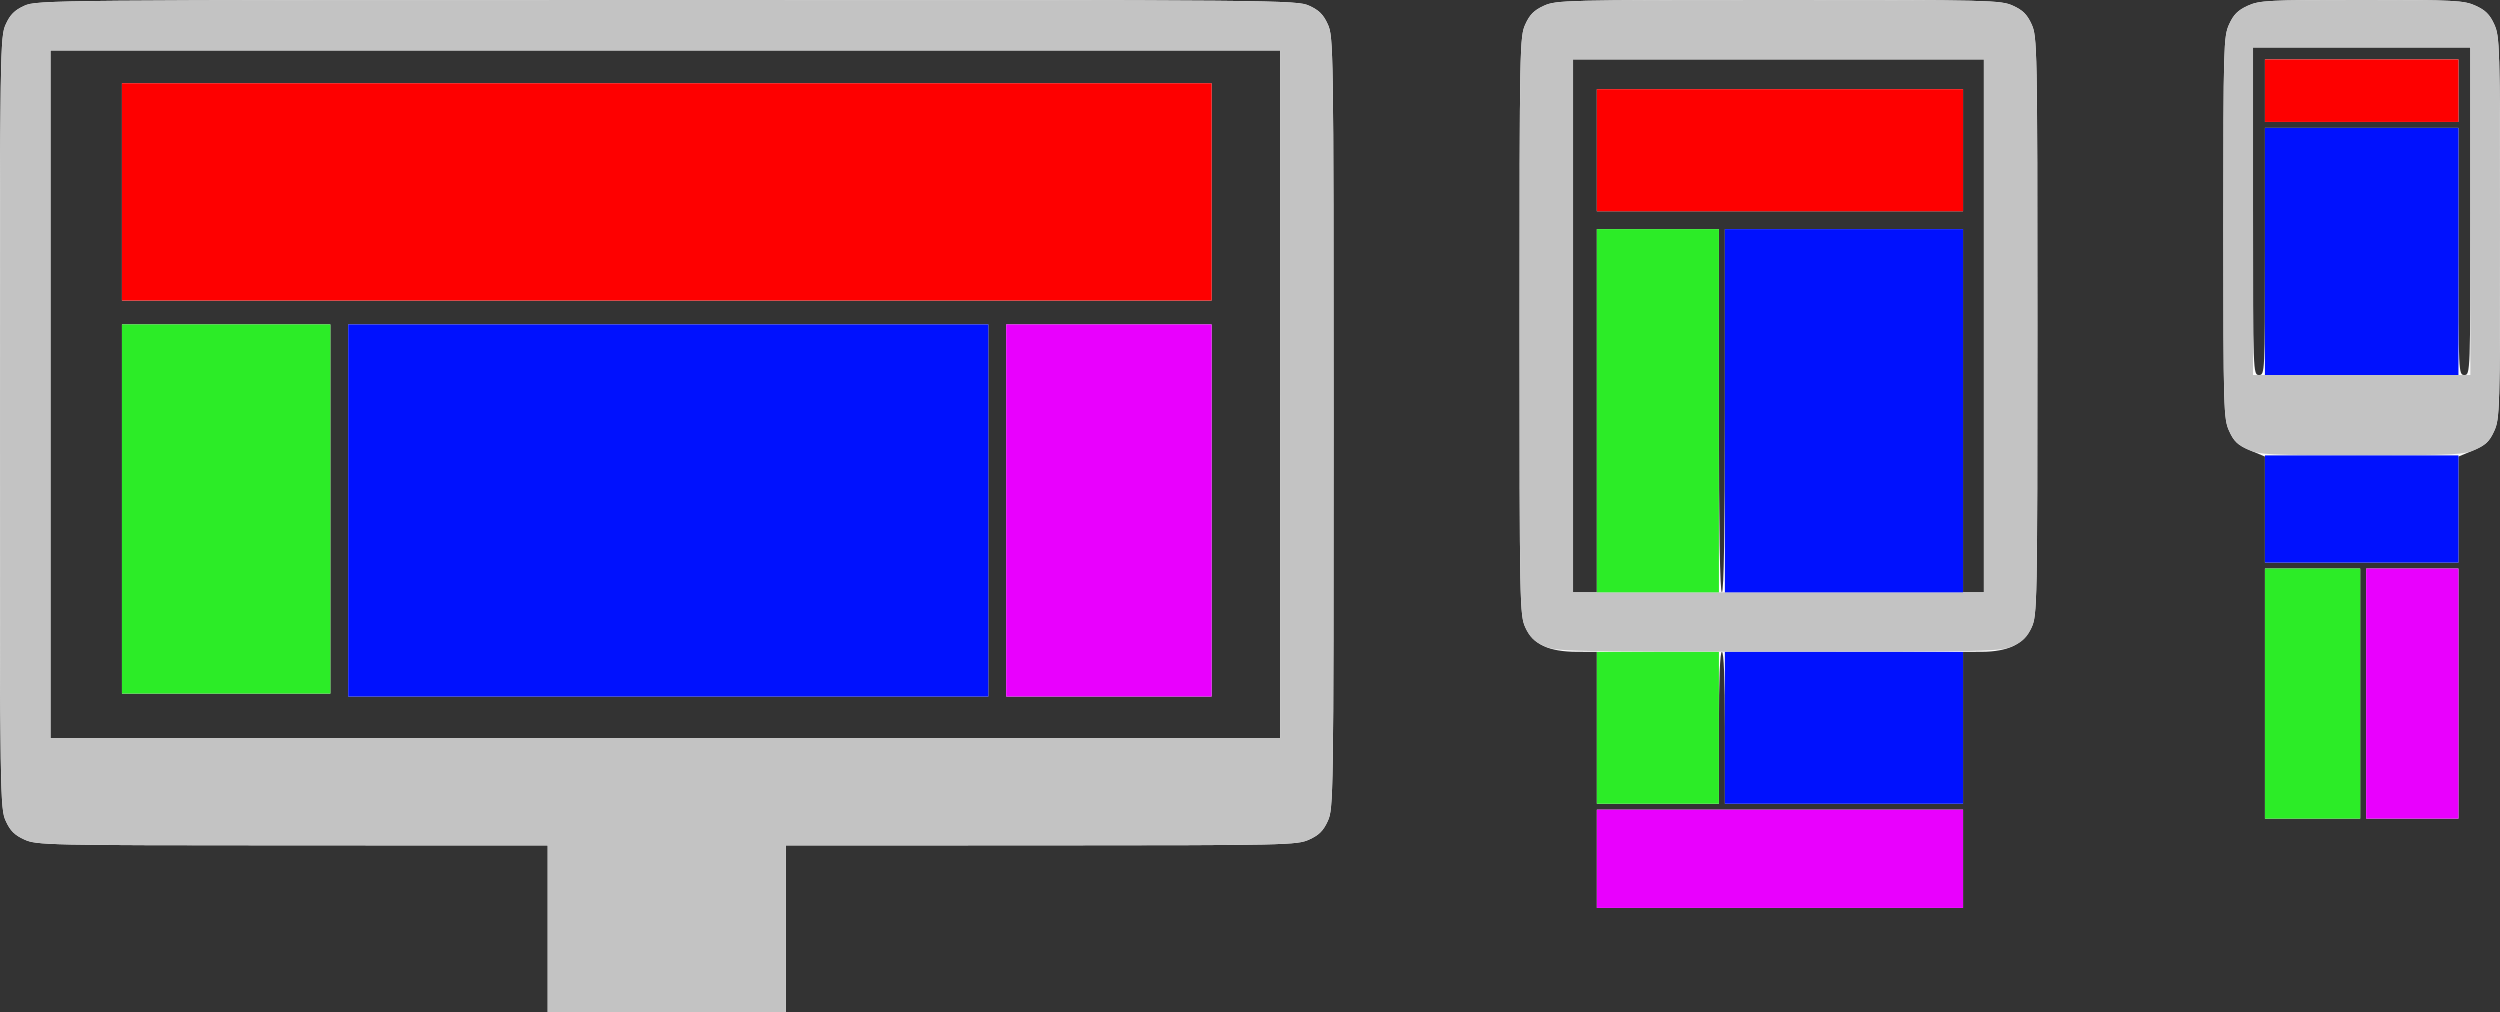 <?xml version="1.0" encoding="UTF-8" standalone="no"?>
<!-- Created with Inkscape (http://www.inkscape.org/) -->

<svg
   xmlns:dc="http://purl.org/dc/elements/1.1/"
   xmlns:cc="http://creativecommons.org/ns#"
   xmlns:rdf="http://www.w3.org/1999/02/22-rdf-syntax-ns#"
   xmlns:svg="http://www.w3.org/2000/svg"
   xmlns="http://www.w3.org/2000/svg"
   xmlns:sodipodi="http://sodipodi.sourceforge.net/DTD/sodipodi-0.dtd"
   xmlns:inkscape="http://www.inkscape.org/namespaces/inkscape"
   width="222.169mm"
   height="89.947mm"
   viewBox="0 0 222.169 89.947"
   version="1.1"
   id="svg8"
   inkscape:version="0.92.4 (5da689c313, 2019-01-14)"
   sodipodi:docname="responsive.svg">
  <rect x="0" y="0" width="222.169" height="89.947" fill="#333333" stroke="none"/>
  <defs
     id="defs2" />
  <sodipodi:namedview
     id="base"
     pagecolor="#ffffff"
     bordercolor="#666666"
     borderopacity="1.0"
     inkscape:pageopacity="0.0"
     inkscape:pageshadow="2"
     inkscape:zoom="0.49497475"
     inkscape:cx="337.62076"
     inkscape:cy="82.906238"
     inkscape:document-units="mm"
     inkscape:current-layer="layer1"
     showgrid="false"
     fit-margin-top="0"
     fit-margin-left="0"
     fit-margin-right="0"
     fit-margin-bottom="0"
     inkscape:window-width="1920"
     inkscape:window-height="1147"
     inkscape:window-x="1042"
     inkscape:window-y="-8"
     inkscape:window-maximized="1" />
  <g
     inkscape:label="Layer 1"
     inkscape:groupmode="layer"
     id="layer1"
     transform="translate(68.083,-22.873)">
    <g
       id="g864"
       transform="translate(141.477,-95.298)">
      <path
         style="fill:#fdfdfd;stroke-width:1"
         d="m -35.108,194.491 v -4.366 h -16.272 -16.272 v 4.366 4.366 h 16.272 16.272 z m -21.696,-11.642 c 0,-4.322 0.095,-6.747 0.265,-6.747 0.169,0 0.265,2.425 0.265,6.747 v 6.747 h 10.583 10.583 v -6.747 -6.747 l 1.654,-0.006 c 2.35,-0.008 3.77,-0.703 4.435,-2.168 0.498,-1.098 0.514,-1.944 0.514,-26.798 0,-24.854 -0.016,-25.7 -0.514,-26.798 -0.393,-0.865 -0.783,-1.255 -1.648,-1.648 -1.09,-0.495 -1.887,-0.514 -20.845,-0.514 -18.958,0 -19.755,0.02 -20.845,0.514 -0.865,0.393 -1.255,0.783 -1.648,1.648 -0.498,1.098 -0.514,1.944 -0.514,26.798 0,24.854 0.016,25.7 0.514,26.798 0.679,1.497 2.077,2.16 4.567,2.168 l 1.786,0.006 v 6.747 6.747 h 5.424 5.424 z m -12.965,-35.719 v -23.68 h 18.256 18.256 v 23.68 23.68 h -0.926 -0.926 V 154.672 138.532 h -10.583 -10.583 v 16.14 c 0,10.583 -0.091,16.14 -0.265,16.14 -0.173,0 -0.265,-5.556 -0.265,-16.14 V 138.532 h -5.424 -5.424 v 16.14 16.14 h -1.058 -1.058 z m 34.66,-15.61 v -5.424 h -16.272 -16.272 v 5.424 5.424 h 16.272 16.272 z"
         id="path840"
         inkscape:connector-curvature="0"
         sodipodi:nodetypes="cccccccccssscccccccsccsccssccccccsccccccccccccsssccccccccccccccccc" />
      <path
         style="fill:#c3c3c3;stroke-width:1"
         d="m -72.357,175.577 c -0.865,-0.393 -1.255,-0.783 -1.648,-1.648 -0.498,-1.098 -0.514,-1.944 -0.514,-26.798 0,-24.854 0.016,-25.7 0.514,-26.798 0.393,-0.865 0.783,-1.255 1.648,-1.648 1.09,-0.495 1.887,-0.514 20.845,-0.514 18.958,0 19.755,0.02 20.845,0.514 0.865,0.393 1.255,0.783 1.648,1.648 0.498,1.098 0.514,1.944 0.514,26.798 0,24.854 -0.016,25.7 -0.514,26.798 -0.393,0.865 -0.783,1.255 -1.648,1.648 -1.09,0.495 -1.887,0.514 -20.845,0.514 -18.958,0 -19.755,-0.02 -20.845,-0.514 z m 39.101,-28.446 v -23.68 h -18.256 -18.256 v 23.68 23.68 h 18.256 18.256 z"
         id="path838"
         inkscape:connector-curvature="0"
         sodipodi:nodetypes="ccsccsccsccscccccccccc" />
      <path
         style="fill:#e900fe;stroke-width:1"
         d="m -67.651,194.491 v -4.366 h 16.272 16.272 v 4.366 4.366 h -16.272 -16.272 z"
         id="path836"
         inkscape:connector-curvature="0"
         sodipodi:nodetypes="ccccccccc" />
      <path
         style="fill:#2cec27;stroke-width:1"
         d="m -67.651,182.85 v -6.747 h 5.424 5.424 v 6.747 6.747 h -5.424 -5.424 z m 0,-28.178 V 138.532 h 5.424 5.424 v 16.14 16.14 h -5.424 -5.424 z"
         id="path834"
         inkscape:connector-curvature="0"
         sodipodi:nodetypes="cccccccccccccccccc" />
      <path
         style="fill:#0011fe;stroke-width:1"
         d="m -56.274,182.85 v -6.747 h 10.583 10.583 v 6.747 6.747 h -10.583 -10.583 z m 0,-28.178 V 138.532 h 10.583 10.583 v 16.14 16.14 h -10.583 -10.583 z"
         id="path832"
         inkscape:connector-curvature="0"
         sodipodi:nodetypes="cccccccccccccccccc" />
      <path
         style="fill:#fe0000;stroke-width:1"
         d="m -67.651,131.521 v -5.424 h 16.272 16.272 v 5.424 5.424 h -16.272 -16.272 z"
         id="path830"
         inkscape:connector-curvature="0"
         sodipodi:nodetypes="ccccccccc" />
    </g>
    <g
       transform="translate(8.553,7.096)"
       id="g864-7">
      <path
         style="fill:#fdfdfd;stroke-width:1"
         d="m -6.797,98.315 v -7.408 l 22.688,-0.006 c 21.899,-0.006 22.727,-0.024 23.821,-0.52 0.865,-0.393 1.255,-0.783 1.648,-1.648 0.501,-1.104 0.514,-2.026 0.514,-35.397 0,-33.371 -0.013,-34.293 -0.514,-35.397 -0.393,-0.865 -0.783,-1.255 -1.648,-1.648 -1.111,-0.504 -2.233,-0.514 -57.093,-0.514 -54.86,0 -55.982,0.01 -57.093,0.514 -0.865,0.393 -1.255,0.783 -1.648,1.648 -0.501,1.104 -0.514,2.026 -0.514,35.397 0,33.371 0.013,34.293 0.514,35.397 0.393,0.865 0.783,1.255 1.648,1.648 1.094,0.497 1.922,0.515 23.821,0.52 l 22.688,0.006 v 7.408 7.408 h 10.583 10.583 z M -72.149,50.823 V 20.263 H -17.513 37.124 V 50.823 81.382 H -17.513 -72.149 Z M 11.194,61.141 V 44.605 h -28.443 -28.443 v 16.536 16.536 h 28.443 28.443 z m 19.844,0 V 44.605 h -9.128 -9.128 v 16.536 16.536 h 9.128 9.128 z M -47.278,61.009 V 44.605 h -9.26 -9.26 v 16.404 16.404 h 9.26 9.26 z M 31.038,32.831 v -9.657 h -48.419 -48.419 v 9.657 9.657 h 48.419 48.419 z"
         id="path840-7"
         inkscape:connector-curvature="0"
         sodipodi:nodetypes="ccccssccscsscccccccccccccccccccccccccccccccccccccccccccccccccccccc" />
      <path
         style="fill:#c3c3c3;stroke-width:1"
         d="m -27.964,98.315 v -7.408 l -22.688,-0.006 c -21.9,-0.006 -22.727,-0.024 -23.821,-0.52 -0.865,-0.393 -1.255,-0.783 -1.648,-1.648 -0.501,-1.104 -0.514,-2.026 -0.514,-35.397 0,-33.371 0.013,-34.293 0.514,-35.397 0.393,-0.865 0.783,-1.255 1.648,-1.648 1.111,-0.504 2.233,-0.514 57.093,-0.514 54.86,0 55.982,0.01 57.093,0.514 0.865,0.393 1.255,0.783 1.648,1.648 0.501,1.104 0.514,2.026 0.514,35.397 0,33.371 -0.013,34.293 -0.514,35.397 -0.393,0.865 -0.783,1.255 -1.648,1.648 -1.094,0.497 -1.922,0.515 -23.821,0.52 l -22.688,0.006 v 7.408 7.408 H -17.381 -27.964 Z M 37.124,50.823 V 20.263 H -17.513 -72.149 V 50.823 81.382 h 54.636 54.636 z"
         id="path838-0"
         inkscape:connector-curvature="0"
         sodipodi:nodetypes="cccccsccsccssscccccccccccccccc" />
      <path
         style="fill:#e900fe;stroke-width:1"
         d="M 12.782,61.141 V 44.605 h 9.128 9.128 v 16.536 16.536 h -9.128 -9.128 z"
         id="path836-2"
         inkscape:connector-curvature="0"
         sodipodi:nodetypes="ccccccccc" />
      <path
         style="fill:#2cec27;stroke-width:1"
         d="M -65.799,61.009 V 44.605 h 9.26 9.26 v 16.404 16.404 h -9.26 -9.26 z"
         id="path834-9"
         inkscape:connector-curvature="0"
         sodipodi:nodetypes="ccccccccc" />
      <path
         style="fill:#0011fe;stroke-width:1"
         d="M -45.691,61.141 V 44.605 h 28.443 28.443 v 16.536 16.536 h -28.443 -28.443 z"
         id="path832-1"
         inkscape:connector-curvature="0"
         sodipodi:nodetypes="ccccccccc" />
      <path
         style="fill:#fe0000;stroke-width:1"
         d="m -65.799,32.831 v -9.657 h 48.419 48.419 v 9.657 9.657 h -48.419 -48.419 z"
         id="path830-7"
         inkscape:connector-curvature="0"
         sodipodi:nodetypes="ccccccccc" />
    </g>
    <g
       id="g864-1"
       transform="translate(126.499,-99.267)">
      <path
         style="fill:#fdfdfd;stroke-width:1"
         d="m 15.163,183.776 v -11.113 H 10.93 6.697 v 11.113 11.113 h 4.233 4.233 z m 8.731,0 v -11.113 h -4.101 -4.101 v 11.113 11.113 h 4.101 4.101 z m 0,-16.352 v -4.71 l 1.326,-0.56 c 1.092,-0.461 1.418,-0.763 1.846,-1.706 0.5,-1.101 0.52,-1.811 0.52,-18.079 0,-16.206 -0.022,-16.982 -0.514,-18.067 -0.393,-0.865 -0.783,-1.255 -1.648,-1.648 -1.051,-0.477 -1.784,-0.514 -10.129,-0.514 -8.345,0 -9.078,0.037 -10.129,0.514 -0.865,0.393 -1.255,0.783 -1.648,1.648 -0.492,1.085 -0.514,1.86 -0.514,18.067 0,16.268 0.02,16.978 0.52,18.079 0.428,0.943 0.754,1.245 1.846,1.706 l 1.326,0.56 v 4.71 4.71 h 8.599 8.599 z M 5.638,140.913 v -14.552 h 9.657 9.657 v 14.552 c 0,14.376 -0.006,14.552 -0.529,14.552 -0.521,0 -0.529,-0.176 -0.529,-10.98 V 133.505 H 15.295 6.697 v 10.98 c 0,10.804 -0.008,10.98 -0.529,10.98 -0.523,0 -0.529,-0.176 -0.529,-14.552 z M 23.894,130.198 V 127.419 H 15.295 6.697 v 2.778 2.778 h 8.599 8.599 z"
         id="path840-3"
         inkscape:connector-curvature="0"
         sodipodi:nodetypes="ccccccccccccccccccccccsccscssccccccccscccssscccsssccccccccc" />
      <path
         style="fill:#c3c3c3;stroke-width:1"
         d="M 5.166,162.083 C 4.301,161.69 3.911,161.3 3.518,160.435 3.026,159.35 3.004,158.575 3.004,142.368 c 0,-16.206 0.022,-16.982 0.514,-18.067 0.393,-0.865 0.783,-1.255 1.648,-1.648 1.051,-0.477 1.784,-0.514 10.129,-0.514 8.345,0 9.078,0.037 10.129,0.514 0.865,0.393 1.255,0.783 1.648,1.648 0.492,1.085 0.514,1.86 0.514,18.067 0,16.207 -0.022,16.982 -0.514,18.067 -0.393,0.865 -0.783,1.255 -1.648,1.648 -1.051,0.477 -1.784,0.514 -10.129,0.514 -8.345,0 -9.078,-0.037 -10.129,-0.514 z M 24.953,140.913 V 126.361 H 15.295 5.638 v 14.552 14.552 h 9.657 9.657 z"
         id="path838-1"
         inkscape:connector-curvature="0"
         sodipodi:nodetypes="cssccsccsccscccccccccc" />
      <path
         style="fill:#e900fe;stroke-width:1"
         d="m 15.692,183.776 v -11.113 h 4.101 4.101 v 11.113 11.113 h -4.101 -4.101 z"
         id="path836-3"
         inkscape:connector-curvature="0"
         sodipodi:nodetypes="ccccccccc" />
      <path
         style="fill:#2cec27;stroke-width:1"
         d="m 6.697,183.776 v -11.113 h 4.233 4.233 v 11.113 11.113 H 10.93 6.697 Z"
         id="path834-0"
         inkscape:connector-curvature="0"
         sodipodi:nodetypes="ccccccccc" />
      <path
         style="fill:#0011fe;stroke-width:1"
         d="m 6.697,167.372 v -4.763 h 8.599 8.599 v 4.763 4.763 H 15.295 6.697 Z m 0,-22.886 v -10.98 h 8.599 8.599 v 10.98 10.98 H 15.295 6.697 Z"
         id="path832-6"
         inkscape:connector-curvature="0"
         sodipodi:nodetypes="cccccccccccccccccc" />
      <path
         style="fill:#fe0000;stroke-width:1"
         d="m 6.697,130.198 v -2.778 h 8.599 8.599 v 2.778 2.778 H 15.295 6.697 Z"
         id="path830-4"
         inkscape:connector-curvature="0"
         sodipodi:nodetypes="ccccccccc" />
    </g>
  </g>
</svg>
